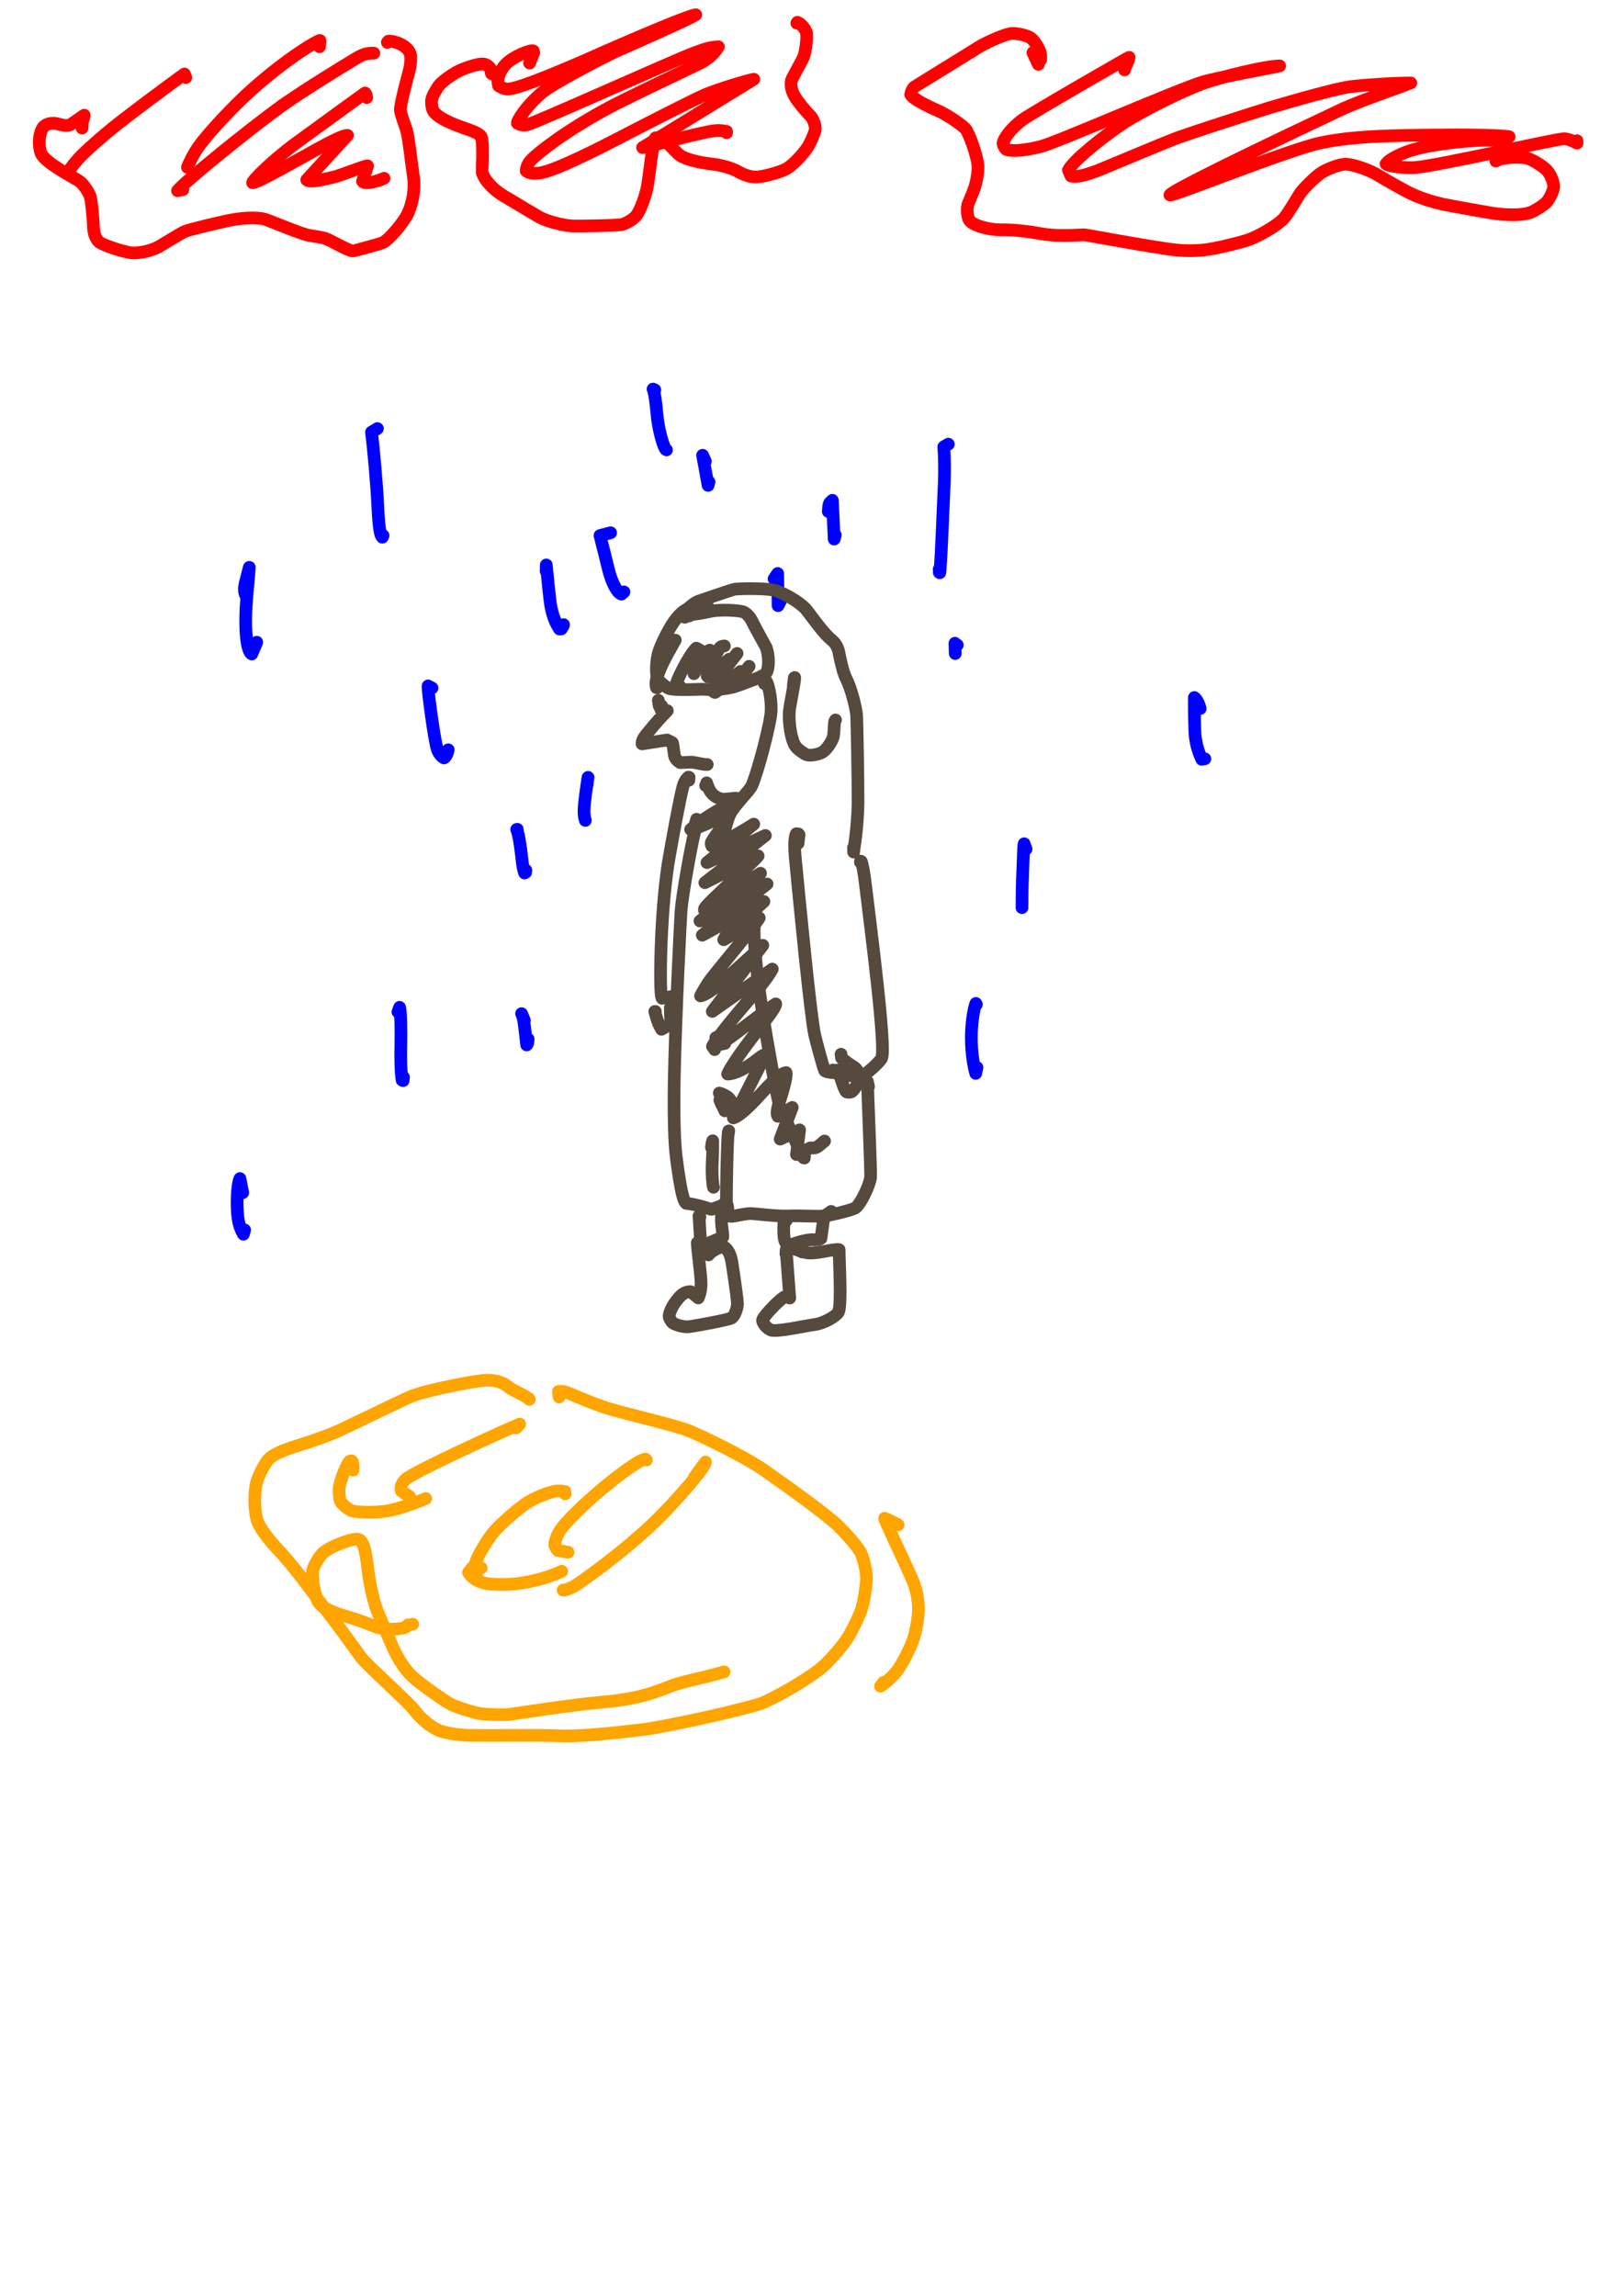 <?xml version="1.0" encoding="UTF-8" standalone="no"?>
<!DOCTYPE svg PUBLIC "-//W3C//DTD SVG 1.1//EN" "http://www.w3.org/Graphics/SVG/1.1/DTD/svg11.dtd">
<svg width="128.40" height="181.68" viewBox="0.00 0.00 535.00 757.00" xmlns="http://www.w3.org/2000/svg" xmlns:xlink="http://www.w3.org/1999/xlink">
<g stroke-linecap="round" id="51">
<path d="M27.04,42.22 C27.08,41.13 27.13,40.41 27.21,40.06 C27.32,39.54 27.86,38.32 27.76,37.97 C26.39,38.92 23.72,40.82 23.22,41.07 C22.22,41.55 21.10,41.42 18.85,40.80 C17.07,40.34 14.99,40.81 14.10,42.13 C12.50,44.65 12.76,49.21 13.74,50.95 C15.54,53.97 23.83,58.26 25.99,59.62 C27.12,60.35 28.59,62.29 29.57,64.28 C30.11,65.42 30.74,71.97 30.80,74.90 C30.88,76.78 31.54,78.83 32.64,79.74 C34.34,81.08 41.25,83.14 43.27,83.35 C45.83,83.58 49.83,82.72 52.34,81.33 C53.41,80.73 59.89,76.72 60.85,76.32 C62.71,75.58 72.37,73.32 75.19,72.73 C79.43,71.86 84.59,71.47 87.44,72.32 C89.37,72.92 98.67,76.93 101.77,77.58 C102.58,77.75 105.96,78.19 107.11,78.57 C109.25,79.29 115.03,82.87 116.47,82.73 C116.89,82.69 125.43,80.37 126.22,79.98 C128.46,78.85 133.17,73.18 134.56,70.13 C136.02,66.80 136.89,62.19 136.29,58.35 C135.77,55.12 134.74,45.26 134.01,42.91 C133.66,41.76 132.05,37.51 131.98,36.34 C131.90,34.55 133.94,26.89 134.85,23.44 C135.39,21.42 135.63,18.86 135.18,17.61 C133.99,14.54 129.36,13.42 128.07,13.56 C128.07,13.56 127.69,13.97 127.69,13.97" fill="none" stroke="rgb(255, 0, 0)" stroke-width="4.18" stroke-opacity="1.00" stroke-linejoin="round"/>
<path d="M61.24,25.55 C61.24,25.55 60.78,24.39 60.78,24.39 C55.08,28.51 43.16,37.38 37.37,41.99 C33.68,45.02 29.84,48.34 27.34,50.78 C24.97,53.11 22.82,55.99 23.12,55.86" fill="none" stroke="rgb(255, 0, 0)" stroke-width="4.18" stroke-opacity="1.00" stroke-linejoin="round"/>
<path d="M105.32,15.42 C105.34,15.12 105.44,14.28 105.46,13.95 C105.47,13.81 105.47,13.60 105.46,13.33 C105.09,13.19 95.56,18.40 82.84,29.72 C77.66,34.34 69.10,43.25 65.46,48.35 C63.61,50.96 62.07,54.30 61.79,55.17" fill="none" stroke="rgb(255, 0, 0)" stroke-width="4.18" stroke-opacity="1.00" stroke-linejoin="round"/>
<path d="M123.24,17.53 C121.38,17.43 119.81,17.82 117.74,19.02 C111.92,22.53 101.71,28.78 93.24,34.61 C81.35,43.24 60.84,59.94 58.52,62.88 C58.52,62.88 60.29,62.52 60.29,62.52" fill="none" stroke="rgb(255, 0, 0)" stroke-width="4.18" stroke-opacity="1.00" stroke-linejoin="round"/>
<path d="M120.90,32.17 C120.84,31.70 120.70,31.20 120.53,30.90 C120.49,30.83 120.42,30.74 120.34,30.65 C115.30,34.28 103.58,42.80 96.90,47.68 C89.98,52.84 83.51,59.13 83.25,60.23 C84.67,60.45 98.50,52.49 104.75,49.04 C109.32,46.56 113.25,44.55 114.55,44.63 C114.55,44.63 101.11,59.28 101.11,59.28 C101.88,60.15 105.21,59.58 110.16,58.33 C113.39,57.47 120.38,54.54 121.16,54.69 C121.16,54.69 119.50,59.80 119.50,59.80 C120.38,61.04 125.35,59.43 126.58,58.77" fill="none" stroke="rgb(255, 0, 0)" stroke-width="4.18" stroke-opacity="1.00" stroke-linejoin="round"/>
<path d="M162.34,24.46 C162.34,24.46 162.00,24.24 162.00,24.24 C161.83,23.81 161.83,23.13 161.77,22.88 C161.58,22.20 160.56,21.33 159.52,21.13 C157.60,20.80 152.46,22.68 150.32,23.87 C148.38,24.99 145.83,26.86 144.84,28.03 C143.81,29.30 142.48,31.79 142.30,32.81 C142.13,34.05 142.36,35.89 142.92,36.72 C144.50,38.91 148.60,40.74 154.47,42.74 C156.42,43.40 157.83,44.13 158.50,44.85 C159.54,46.13 158.86,56.44 158.93,56.74 C159.60,59.44 162.79,62.58 165.58,64.30 C168.77,66.23 177.09,71.20 177.85,71.61 C180.62,73.08 185.63,74.34 188.71,74.49 C190.48,74.57 202.77,74.40 204.84,74.06 C206.14,73.80 208.60,72.45 209.67,71.18 C211.18,69.34 212.93,64.08 213.40,61.43 C214.39,55.36 215.13,46.59 216.08,45.43 C217.14,45.26 218.67,45.86 220.17,47.31 C221.04,48.13 223.26,50.61 224.14,51.23 C225.97,52.49 230.20,53.53 233.93,53.98 C237.67,54.42 240.81,55.19 243.49,56.68 C245.37,57.70 247.39,58.37 249.12,58.37 C251.69,58.35 257.45,56.62 259.09,55.74 C261.24,54.55 264.78,50.87 266.42,48.24 C267.17,46.98 268.50,44.00 268.72,42.83 C268.93,41.57 268.12,39.34 267.26,38.35 C266.26,37.31 265.17,36.18 262.97,33.30 C261.17,30.93 260.47,28.65 260.86,26.55 C261.00,25.91 264.36,20.03 264.82,18.95 C265.65,16.94 266.21,11.66 265.75,10.49 C265.16,9.05 263.81,7.69 262.85,7.34 C262.85,7.34 262.66,7.64 262.66,7.64" fill="none" stroke="rgb(255, 0, 0)" stroke-width="4.18" stroke-opacity="1.00" stroke-linejoin="round"/>
<path d="M174.57,20.80 C174.57,20.80 175.95,17.28 175.95,17.28 C175.95,17.28 175.79,16.78 175.79,16.78 C174.93,16.31 169.15,18.62 166.71,21.18 C164.09,24.07 163.85,26.70 164.33,28.25 C165.75,29.18 166.78,29.50 168.19,29.29 C172.70,28.57 185.93,22.90 192.32,20.14 C212.28,11.25 227.52,4.97 229.34,4.87 C227.11,6.38 204.29,16.39 203.83,16.59 C197.86,19.29 182.12,27.70 178.87,30.36 C173.73,34.63 170.41,39.70 170.55,40.64 C171.79,41.25 172.70,41.42 173.92,41.08 C177.83,39.95 221.50,20.23 228.89,17.41 C233.24,15.79 234.33,15.60 236.80,15.42 C235.15,17.98 233.44,19.62 229.62,21.41 C223.31,24.40 209.09,31.20 202.13,34.73 C186.26,43.09 177.10,50.65 175.20,52.63 C174.06,53.82 173.63,54.81 173.44,56.32 C174.41,57.15 175.96,57.37 178.44,56.93 C183.78,55.92 197.91,48.70 204.77,45.14 C211.88,41.42 229.38,32.47 232.72,31.10 C238.56,28.79 246.55,26.48 248.48,26.13 C248.48,26.13 211.82,48.65 211.82,48.65 C212.28,48.81 230.65,43.61 235.71,43.07 C237.08,42.93 238.32,43.06 239.53,43.34 C239.53,43.34 239.52,43.77 239.52,43.77" fill="none" stroke="rgb(255, 0, 0)" stroke-width="4.18" stroke-opacity="1.00" stroke-linejoin="round"/>
<path d="M340.48,17.37 C340.48,17.37 342.28,21.21 342.28,21.21" fill="none" stroke="rgb(255, 0, 0)" stroke-width="4.18" stroke-opacity="1.00" stroke-linejoin="round"/>
<path d="M343.05,19.71 C343.05,19.19 343.05,18.67 343.05,18.15 C343.03,17.17 342.37,16.06 342.16,15.65 C341.75,14.86 340.68,12.89 339.22,12.19 C337.68,11.51 335.20,10.96 333.58,11.01 C331.79,11.09 325.94,13.55 322.75,15.45 C317.36,18.84 301.61,28.50 301.49,28.60 C300.77,29.25 300.33,30.23 300.19,31.19 C300.97,32.60 305.19,34.74 309.21,36.51 C312.58,38.00 317.29,41.35 318.28,42.50 C319.47,43.95 322.21,51.52 322.38,54.77 C322.46,56.67 321.98,59.65 321.32,61.70 C320.78,63.36 319.13,67.14 319.05,67.38 C318.63,68.88 318.88,71.64 319.56,72.66 C320.94,74.55 326.58,75.80 329.86,75.76 C333.60,75.70 338.52,76.18 343.37,77.09 C347.49,77.85 353.50,77.62 357.30,77.40 C358.14,77.41 373.28,80.37 385.12,82.10 C389.13,82.67 392.62,82.81 396.69,82.43 C400.35,82.07 408.26,80.13 411.34,79.12 C415.01,77.88 421.11,74.28 423.18,72.01 C424.78,70.20 427.93,64.65 428.61,63.67 C429.74,62.08 433.39,58.50 435.21,57.19 C437.21,55.79 441.60,54.07 443.70,54.12 C445.82,54.21 450.68,55.70 453.78,57.50 C457.63,59.81 462.51,62.51 464.15,63.36 C467.57,65.10 471.80,66.53 476.29,67.46 C480.23,68.23 490.78,70.10 491.60,70.23 C496.68,71.00 501.81,71.08 504.70,69.98 C506.11,69.42 508.87,67.63 509.82,66.63 C510.84,65.50 512.06,62.89 512.15,61.62 C512.19,60.16 511.20,57.60 510.03,56.28 C508.60,54.75 505.34,52.74 503.41,52.16 C501.15,51.53 494.65,51.84 493.10,53.10" fill="none" stroke="rgb(255, 0, 0)" stroke-width="4.18" stroke-opacity="1.00" stroke-linejoin="round"/>
<path d="M370.70,23.06 C370.92,22.04 371.43,21.07 371.61,20.72 C371.93,20.10 372.19,19.20 372.19,18.89 C372.03,18.88 340.55,37.00 337.23,39.35 C335.03,40.92 331.65,44.10 330.67,46.98 C330.47,47.63 331.28,48.98 331.67,49.23 C333.11,49.98 337.93,49.66 343.23,48.27 C349.07,46.67 387.87,29.65 396.56,27.01 C401.59,25.50 420.79,22.02 421.82,21.73 C416.74,21.85 402.75,25.26 396.13,27.67 C389.68,30.05 376.93,36.33 370.55,40.46 C363.77,44.93 354.05,52.65 352.20,56.07 C352.20,56.07 353.02,57.99 353.02,57.99 C354.61,58.58 357.59,57.82 361.96,56.19 C365.12,54.94 382.19,47.69 388.39,45.33 C395.03,42.98 410.91,37.88 418.27,35.59 C425.66,33.41 440.72,29.05 445.58,28.52 C453.85,27.67 460.63,27.39 465.05,27.35 C464.66,27.57 448.45,33.22 442.98,35.72 C389.43,60.98 385.91,63.77 385.64,64.28 C386.42,64.85 424.22,49.57 434.97,47.17 C442.36,45.55 451.29,44.88 463.65,44.64 C490.69,44.22 496.00,44.81 497.47,45.08 C496.07,45.96 495.04,46.28 493.23,46.22 C485.30,45.96 470.17,47.58 463.58,50.10 C459.08,51.86 457.29,53.36 456.90,54.03 C457.49,54.81 463.16,55.48 466.60,55.22 C474.02,54.64 513.04,45.73 515.53,45.75 C516.75,45.76 518.09,46.27 519.84,47.20 C519.85,46.97 519.86,46.82 519.86,46.74 C519.86,46.66 519.85,46.54 519.82,46.39" fill="none" stroke="rgb(255, 0, 0)" stroke-width="4.18" stroke-opacity="1.00" stroke-linejoin="round"/>
<path d="M81.33,196.67 C80.95,196.48 80.51,195.19 80.56,193.87 C80.59,193.10 81.32,190.32 81.61,189.23 C81.72,188.82 81.91,188.09 82.18,187.04 C82.15,188.60 81.30,196.57 81.11,200.23 C80.54,212.10 82.19,215.32 82.99,215.60 C82.99,215.60 84.64,211.72 84.64,211.72" fill="none" stroke="rgb(0, 0, 255)" stroke-width="4.18" stroke-opacity="1.00" stroke-linejoin="round"/>
<path d="M124.41,141.29 C124.41,141.29 122.46,142.47 122.46,142.47 C123.12,147.62 124.21,159.70 124.53,166.71 C124.91,175.46 125.59,176.75 126.02,177.10 C126.02,177.10 126.28,176.57 126.28,176.57" fill="none" stroke="rgb(0, 0, 255)" stroke-width="4.18" stroke-opacity="1.00" stroke-linejoin="round"/>
<path d="M142.40,226.82 C142.40,226.82 141.12,226.13 141.12,226.13 C140.85,226.58 143.17,244.34 144.17,247.05 C144.71,248.49 145.34,249.25 146.36,249.87 C146.79,249.65 147.23,249.00 147.54,248.05 C147.61,247.85 147.68,247.56 147.75,247.18" fill="none" stroke="rgb(0, 0, 255)" stroke-width="4.18" stroke-opacity="1.00" stroke-linejoin="round"/>
<path d="M180.02,188.26 C180.02,188.26 180.08,186.24 180.08,186.24 C180.37,189.24 181.24,197.98 181.52,199.55 C182.27,203.65 183.40,205.77 184.44,207.38 C184.44,207.38 185.04,207.32 185.04,207.32 C185.33,206.90 185.51,206.62 185.59,206.49 C185.66,206.35 185.72,206.16 185.77,205.92" fill="none" stroke="rgb(0, 0, 255)" stroke-width="4.18" stroke-opacity="1.00" stroke-linejoin="round"/>
<path d="M201.29,175.64 C201.29,175.64 197.77,176.55 197.77,176.55 C198.43,179.08 199.83,184.66 200.57,187.72 C201.52,191.71 203.41,195.51 204.86,195.86 C204.86,195.86 205.68,195.13 205.68,195.13" fill="none" stroke="rgb(0, 0, 255)" stroke-width="4.18" stroke-opacity="1.00" stroke-linejoin="round"/>
<path d="M215.85,128.52 C215.85,128.52 215.26,128.27 215.26,128.27 C216.03,129.73 216.57,136.84 216.74,138.21 C217.33,142.74 218.93,148.21 219.70,148.33" fill="none" stroke="rgb(0, 0, 255)" stroke-width="4.18" stroke-opacity="1.00" stroke-linejoin="round"/>
<path d="M232.52,152.12 C232.52,152.12 231.60,150.09 231.60,150.09 C231.60,150.09 233.42,160.01 233.42,160.01 C233.42,160.01 233.72,158.87 233.72,158.87" fill="none" stroke="rgb(0, 0, 255)" stroke-width="4.18" stroke-opacity="1.00" stroke-linejoin="round"/>
<path d="M255.34,190.83 C255.34,190.83 255.16,190.83 255.16,190.83 C255.16,190.83 256.35,189.06 256.35,189.06 C256.35,189.06 256.49,199.66 256.49,199.66 C256.49,199.66 258.14,196.35 258.14,196.35" fill="none" stroke="rgb(0, 0, 255)" stroke-width="4.18" stroke-opacity="1.00" stroke-linejoin="round"/>
<path d="M273.03,168.63 C273.09,167.64 273.20,166.33 273.41,165.95 C273.53,165.73 273.85,165.40 274.38,164.94 C274.38,164.94 274.98,177.71 274.98,177.71 C274.98,177.71 275.35,176.41 275.35,176.41" fill="none" stroke="rgb(0, 0, 255)" stroke-width="4.18" stroke-opacity="1.00" stroke-linejoin="round"/>
<path d="M312.60,146.43 C312.60,146.43 311.10,147.31 311.10,147.31 C311.35,150.57 311.43,154.20 311.29,158.56 C310.98,166.46 310.20,184.38 309.96,187.05 C309.92,187.47 309.86,188.06 309.78,188.83 C309.78,188.83 309.63,188.73 309.63,188.73 C309.63,188.73 309.59,187.63 309.59,187.63" fill="none" stroke="rgb(0, 0, 255)" stroke-width="4.18" stroke-opacity="1.00" stroke-linejoin="round"/>
<path d="M395.63,233.59 C395.42,232.87 395.25,232.35 395.12,232.05 C394.70,231.02 394.04,230.11 393.71,229.94 C393.67,234.28 393.81,241.10 393.96,242.47 C394.35,246.02 395.25,248.36 396.15,250.32 C396.15,250.32 397.17,250.15 397.17,250.15" fill="none" stroke="rgb(0, 0, 255)" stroke-width="4.18" stroke-opacity="1.00" stroke-linejoin="round"/>
<path d="M315.56,212.64 C315.38,212.59 315.26,212.53 315.18,212.47 C315.07,212.39 314.78,212.06 314.78,212.06 C314.78,212.06 314.88,215.45 314.88,215.45 C314.88,215.45 314.87,215.15 314.87,215.15" fill="none" stroke="rgb(0, 0, 255)" stroke-width="4.18" stroke-opacity="1.00" stroke-linejoin="round"/>
<path d="M338.22,279.94 C338.22,279.94 337.60,278.16 337.60,278.16 C337.46,278.19 337.30,281.96 337.03,290.09 C336.91,293.51 336.89,298.10 336.89,299.22" fill="none" stroke="rgb(0, 0, 255)" stroke-width="4.18" stroke-opacity="1.00" stroke-linejoin="round"/>
<path d="M321.86,331.11 C321.86,331.11 321.68,330.80 321.68,330.80 C321.49,330.93 318.74,340.48 321.24,352.29 C321.29,352.52 321.42,353.04 321.63,353.86 C321.63,353.86 322.05,351.92 322.05,351.92" fill="none" stroke="rgb(0, 0, 255)" stroke-width="4.18" stroke-opacity="1.00" stroke-linejoin="round"/>
<path d="M193.58,258.60 C193.58,258.22 193.59,257.95 193.61,257.78 C193.64,257.42 193.68,257.07 193.74,256.72 C193.77,256.59 193.80,256.44 193.85,256.27 C193.42,258.94 192.51,264.84 192.52,267.61 C192.53,268.78 192.72,269.81 192.95,270.46" fill="none" stroke="rgb(0, 0, 255)" stroke-width="4.18" stroke-opacity="1.00" stroke-linejoin="round"/>
<path d="M170.52,273.39 C170.52,273.39 170.32,273.44 170.32,273.44 C171.20,275.45 171.85,281.37 172.19,284.36 C172.37,285.82 172.57,286.72 172.92,287.80 C172.92,287.80 173.26,287.62 173.26,287.62 C173.26,287.62 173.33,286.86 173.33,286.86" fill="none" stroke="rgb(0, 0, 255)" stroke-width="4.18" stroke-opacity="1.00" stroke-linejoin="round"/>
<path d="M172.86,336.41 C172.86,336.41 171.93,334.17 171.93,334.17 C172.35,334.94 172.61,335.94 172.87,338.11 C173.05,339.64 173.43,342.83 173.62,344.49 C173.80,344.26 173.92,344.05 173.96,343.86 C174.01,343.67 174.05,343.23 174.09,342.55" fill="none" stroke="rgb(0, 0, 255)" stroke-width="4.18" stroke-opacity="1.00" stroke-linejoin="round"/>
<path d="M131.18,333.60 C131.18,333.60 131.72,332.09 131.72,332.09 C132.19,333.26 132.20,341.66 132.14,344.11 C132.00,349.56 132.17,353.75 132.55,356.10 C132.55,356.10 132.89,356.25 132.89,356.25 C132.89,356.25 133.01,355.10 133.01,355.10" fill="none" stroke="rgb(0, 0, 255)" stroke-width="4.18" stroke-opacity="1.00" stroke-linejoin="round"/>
<path d="M80.01,393.19 C80.01,393.19 79.09,388.53 79.09,388.53 C78.16,390.46 77.92,397.26 78.41,401.23 C78.71,403.56 79.27,405.16 80.24,406.88 C80.24,406.88 80.63,405.46 80.63,405.46" fill="none" stroke="rgb(0, 0, 255)" stroke-width="4.18" stroke-opacity="1.00" stroke-linejoin="round"/>
<path d="M227.23,203.05 C227.21,202.52 227.21,202.14 227.24,201.91 C227.27,201.68 227.37,201.27 227.54,200.69 C227.40,200.56 225.24,200.46 221.90,205.32 C220.29,207.68 217.68,212.87 216.98,215.44 C216.36,217.84 216.02,222.58 216.93,224.03 C217.51,224.89 219.41,226.48 220.44,226.93 C222.25,227.67 230.84,227.23 231.16,227.22 C233.93,227.37 238.87,227.51 242.91,226.12 C245.70,225.13 251.51,223.08 252.37,222.10 C253.68,220.50 253.57,215.95 252.48,213.28 C252.39,213.06 249.26,207.56 247.72,204.45 C247.11,203.30 246.04,202.15 245.12,201.76 C243.45,201.13 237.25,200.91 234.50,201.48 C230.16,202.44 226.72,202.86 224.42,202.74 C224.42,202.74 225.77,203.50 225.77,203.50" fill="none" stroke="rgb(86, 73, 61)" stroke-width="4.18" stroke-opacity="1.00" stroke-linejoin="round"/>
<path d="M220.93,214.07 C221.04,213.33 221.31,212.61 221.76,212.01 C221.89,211.84 222.17,211.51 222.60,211.03 C222.24,211.58 219.83,215.82 218.57,218.41 C217.71,220.22 216.83,222.43 216.45,223.75 C216.12,224.93 216.14,225.79 216.40,226.70 C216.40,226.70 216.63,226.73 216.63,226.73" fill="none" stroke="rgb(86, 73, 61)" stroke-width="4.18" stroke-opacity="1.00" stroke-linejoin="round"/>
<path d="M231.08,214.54 C231.08,214.54 229.52,213.67 229.52,213.67 C227.25,215.76 222.56,224.99 222.76,226.34 C222.76,226.34 223.27,226.63 223.27,226.63 C223.27,226.63 224.14,226.30 224.14,226.30" fill="none" stroke="rgb(86, 73, 61)" stroke-width="4.18" stroke-opacity="1.00" stroke-linejoin="round"/>
<path d="M233.76,215.82 C233.76,215.82 233.98,214.32 233.98,214.32 C233.21,214.51 231.78,216.77 228.78,222.03 C228.77,222.06 228.72,222.13 228.73,222.10 C229.03,221.57 229.25,221.20 229.40,221.00 C229.55,220.79 229.83,220.47 230.25,220.02" fill="none" stroke="rgb(86, 73, 61)" stroke-width="4.18" stroke-opacity="1.00" stroke-linejoin="round"/>
<path d="M238.78,212.96 C238.14,213.00 237.69,213.15 237.41,213.42 C236.92,213.92 235.40,216.82 234.54,218.60 C233.68,220.41 233.34,221.40 233.08,222.77 C233.08,222.77 233.36,223.14 233.36,223.14 C233.63,223.00 233.84,222.85 234.34,222.41 C237.90,219.32 238.95,218.45 240.33,217.34" fill="none" stroke="rgb(86, 73, 61)" stroke-width="4.18" stroke-opacity="1.00" stroke-linejoin="round"/>
<path d="M242.97,215.41 C241.98,216.69 240.11,219.10 239.34,220.17 C238.26,221.66 237.00,223.60 236.18,225.03 C235.38,226.43 235.15,227.26 235.24,228.06 C235.24,228.06 235.66,228.28 235.66,228.28 C235.80,228.26 235.98,228.15 236.22,227.95 C239.06,225.33 242.81,222.36 244.08,221.35" fill="none" stroke="rgb(86, 73, 61)" stroke-width="4.18" stroke-opacity="1.00" stroke-linejoin="round"/>
<path d="M246.94,219.67 C246.98,219.61 246.86,219.77 246.82,219.82 C245.23,222.03 243.44,223.88 242.29,225.01 C242.04,225.30 241.81,225.70 241.59,226.22 C241.59,226.22 241.72,226.45 241.72,226.45 C241.97,226.21 242.12,226.05 242.18,225.98 C242.24,225.90 242.27,225.80 242.29,225.67" fill="none" stroke="rgb(86, 73, 61)" stroke-width="4.18" stroke-opacity="1.00" stroke-linejoin="round"/>
<path d="M233.35,200.04 C233.35,200.04 230.95,200.53 230.95,200.53" fill="none" stroke="rgb(86, 73, 61)" stroke-width="4.18" stroke-opacity="1.00" stroke-linejoin="round"/>
<path d="M227.17,202.25 C226.82,202.06 226.58,201.94 226.45,201.89 C226.32,201.85 226.11,201.80 225.83,201.75 C225.83,201.75 225.83,201.50 225.83,201.50 C227.29,200.04 228.93,198.73 230.21,198.21 C230.65,198.04 241.63,194.30 242.20,194.23 C243.44,194.07 253.21,193.76 256.05,194.82 C259.40,196.13 263.18,198.35 265.36,200.51 C266.61,201.77 270.91,208.37 274.25,211.08 C275.27,211.91 276.02,213.14 276.43,214.62 C276.55,215.04 277.59,221.08 278.89,223.62 C280.66,227.06 282.12,233.32 282.35,235.51 C282.52,237.31 282.86,257.57 282.84,264.57 C282.71,273.44 281.40,280.08 281.39,280.90 C281.39,280.90 281.35,279.44 281.35,279.44" fill="none" stroke="rgb(86, 73, 61)" stroke-width="4.18" stroke-opacity="1.00" stroke-linejoin="round"/>
<path d="M263.09,278.00 C263.19,276.92 263.26,276.25 263.29,275.97 C263.32,275.70 263.37,275.44 263.42,275.20 C263.42,275.20 263.22,274.95 263.22,274.95 C263.22,274.95 262.51,274.85 262.51,274.85 C261.76,276.21 261.89,280.00 262.13,282.57 C263.54,297.25 267.18,334.90 268.55,341.14 C269.03,343.23 271.18,351.32 271.82,352.89 C272.12,353.55 275.13,353.65 276.31,353.75 C277.24,353.81 280.74,354.73 281.16,354.80 C282.18,354.93 284.36,354.53 285.43,353.88 C286.80,353.00 290.01,349.98 290.59,348.92 C292.22,345.80 287.07,306.43 285.32,291.89 C284.83,287.56 284.25,284.84 283.91,284.00 C283.91,284.00 283.65,283.88 283.65,283.88 C283.65,283.88 283.62,284.24 283.62,284.24" fill="none" stroke="rgb(86, 73, 61)" stroke-width="4.18" stroke-opacity="1.00" stroke-linejoin="round"/>
<path d="M274.58,352.75 C274.58,352.75 274.29,353.09 274.29,353.09 C274.29,353.09 276.23,352.77 276.23,352.77 C276.65,353.55 278.24,359.55 279.07,359.99 C279.51,360.16 280.41,360.17 280.89,359.78 C282.11,358.74 283.23,356.42 283.29,354.68 C283.30,353.93 282.36,352.39 281.74,351.95 C280.89,351.39 278.52,349.93 277.38,348.76 C277.38,348.76 277.24,347.54 277.24,347.54" fill="none" stroke="rgb(86, 73, 61)" stroke-width="4.18" stroke-opacity="1.00" stroke-linejoin="round"/>
<path d="M227.06,257.24 C227.08,257.04 227.10,256.89 227.11,256.79 C227.11,256.69 227.13,256.52 227.15,256.25 C227.15,256.25 226.92,256.20 226.92,256.20 C226.10,256.91 225.57,257.78 225.15,259.25 C224.11,262.92 221.49,277.44 220.23,284.74 C218.87,293.76 218.07,304.83 217.81,315.87 C217.60,325.80 217.94,328.86 218.27,329.10 C218.27,329.10 222.38,328.36 222.38,328.36 C222.38,328.36 222.04,329.24 222.04,329.24" fill="none" stroke="rgb(86, 73, 61)" stroke-width="4.18" stroke-opacity="1.00" stroke-linejoin="round"/>
<path d="M216.03,333.45 C216.03,333.45 215.84,333.45 215.84,333.45 C215.82,333.41 216.12,334.48 216.39,335.40 C216.85,336.99 217.31,338.04 218.06,339.33 C218.06,339.33 221.69,337.19 221.69,337.19 C221.69,337.19 221.66,337.22 221.66,337.22 C221.57,337.14 221.16,336.85 221.10,336.16 C221.06,335.70 221.01,334.38 220.96,332.21" fill="none" stroke="rgb(86, 73, 61)" stroke-width="4.18" stroke-opacity="1.00" stroke-linejoin="round"/>
<path d="M229.27,271.29 C229.36,271.03 229.60,270.31 229.61,270.27 C229.63,270.21 229.63,270.15 229.62,270.08 C229.41,272.13 229.23,273.29 228.90,274.61 C227.86,278.71 224.89,295.05 224.51,300.23 C224.40,301.78 222.67,334.18 222.24,356.48 C222.08,367.52 222.26,376.27 222.94,381.65 C224.51,393.80 225.42,396.11 226.21,396.70 C230.03,397.10 234.12,398.63 234.48,398.69 C234.76,398.73 238.68,396.86 239.78,397.44 C239.78,397.44 239.92,398.52 239.92,398.52 C239.92,398.52 239.76,398.61 239.76,398.61 C239.76,398.61 239.51,398.41 239.51,398.41" fill="none" stroke="rgb(86, 73, 61)" stroke-width="4.18" stroke-opacity="1.00" stroke-linejoin="round"/>
<path d="M240.23,372.81 C240.23,372.81 240.06,373.93 240.06,373.93 C240.06,373.93 240.05,373.33 240.05,373.33 C239.82,375.62 239.67,381.94 239.58,385.68 C239.41,393.99 239.46,398.40 239.47,399.70 C239.47,399.70 238.63,396.87 238.63,396.87" fill="none" stroke="rgb(86, 73, 61)" stroke-width="4.18" stroke-opacity="1.00" stroke-linejoin="round"/>
<path d="M237.38,398.69 C237.38,398.69 236.83,398.32 236.83,398.32 C237.00,398.92 239.24,401.27 241.52,400.97 C242.33,400.86 245.56,400.13 247.27,400.07 C248.54,400.03 256.02,401.04 259.83,400.87 C263.65,400.69 269.55,401.13 271.97,400.83 C274.04,400.56 280.57,398.99 281.87,398.27 C283.52,397.30 286.68,390.87 286.98,388.08 C287.15,386.34 285.95,358.81 285.96,356.61 C285.96,356.61 286.30,358.22 286.30,358.22" fill="none" stroke="rgb(86, 73, 61)" stroke-width="4.18" stroke-opacity="1.00" stroke-linejoin="round"/>
<path d="M249.45,298.23 C249.46,298.03 249.53,297.18 249.58,296.93 C249.61,296.75 249.69,296.43 249.82,295.97 C249.40,298.70 248.66,303.83 248.60,306.17 C248.47,312.52 249.83,323.89 251.53,335.01 C252.88,343.20 256.07,361.89 257.12,364.99 C257.49,366.06 264.38,380.89 264.76,381.54 C264.85,381.70 264.98,381.78 265.13,381.78 C265.13,381.78 265.18,381.17 265.18,381.17" fill="none" stroke="rgb(86, 73, 61)" stroke-width="4.18" stroke-opacity="1.00" stroke-linejoin="round"/>
<path d="M235.10,301.73 C235.11,300.99 235.08,299.76 235.10,299.47 C235.19,298.14 235.43,296.77 235.44,296.83 C235.44,296.83 236.27,300.46 236.27,300.46 C237.65,300.60 237.53,299.01 237.18,297.44 C237.18,297.44 236.51,297.38 236.51,297.38 C236.51,297.38 236.49,298.31 236.49,298.31" fill="none" stroke="rgb(86, 73, 61)" stroke-width="4.18" stroke-opacity="1.00" stroke-linejoin="round"/>
<path d="M236.21,342.08 C236.21,342.08 235.96,342.08 235.96,342.08 C235.96,342.08 236.11,342.00 236.11,342.00 C236.11,342.00 236.97,344.40 236.97,344.40 C236.97,344.40 238.94,343.98 238.94,343.98 C237.86,342.90 236.87,343.56 235.73,344.59 C235.73,344.59 235.56,346.02 235.56,346.02" fill="none" stroke="rgb(86, 73, 61)" stroke-width="4.18" stroke-opacity="1.00" stroke-linejoin="round"/>
<path d="M237.96,364.29 C237.96,364.29 237.29,362.70 237.29,362.70 C237.29,362.70 238.92,366.21 238.92,366.21 C240.32,365.99 241.44,363.73 240.77,362.65 C240.14,361.66 238.77,360.85 237.11,360.35" fill="none" stroke="rgb(86, 73, 61)" stroke-width="4.18" stroke-opacity="1.00" stroke-linejoin="round"/>
<path d="M218.08,232.69 C218.08,232.69 217.29,232.68 217.29,232.68 C217.29,232.68 217.01,230.86 217.01,230.86 C217.01,230.86 217.77,233.72 217.77,233.72 C217.77,233.72 219.97,234.29 219.97,234.29 C218.38,235.92 216.29,238.10 213.14,242.03 C211.95,243.51 211.62,244.27 211.64,245.23 C211.64,245.23 219.89,243.95 219.89,243.95 C219.89,243.95 221.59,244.82 221.59,244.82 C221.81,244.86 222.11,247.72 222.29,248.87 C222.45,249.99 223.13,250.70 224.20,251.41 C225.63,251.38 227.81,251.21 228.22,251.27 C229.39,251.43 232.21,252.12 232.87,252.03 C232.95,252.02 233.04,252.02 233.13,252.04" fill="none" stroke="rgb(86, 73, 61)" stroke-width="4.18" stroke-opacity="1.00" stroke-linejoin="round"/>
<path d="M233.47,259.45 C233.47,259.45 232.61,258.99 232.61,258.99 C232.61,258.99 232.95,258.08 232.95,258.08 C233.59,260.50 235.06,263.06 238.29,263.46 C238.94,263.53 241.35,263.24 242.50,263.12 C242.50,263.12 242.95,263.51 242.95,263.51" fill="none" stroke="rgb(86, 73, 61)" stroke-width="4.18" stroke-opacity="1.00" stroke-linejoin="round"/>
<path d="M251.95,225.34 C252.05,225.24 252.13,225.15 252.20,225.07 C252.26,225.00 252.38,224.85 252.58,224.61 C253.15,225.15 254.35,229.98 254.21,234.30 C254.03,238.62 249.62,255.17 247.78,259.10 C246.94,260.86 242.27,265.26 240.69,268.26 C239.84,269.92 238.11,276.01 238.55,277.57 C238.55,277.57 239.65,276.90 239.65,276.90" fill="none" stroke="rgb(86, 73, 61)" stroke-width="4.18" stroke-opacity="1.00" stroke-linejoin="round"/>
<path d="M261.52,225.93 C261.62,225.24 261.71,224.48 261.76,223.99 C261.78,223.85 261.80,223.67 261.84,223.44 C261.84,223.44 261.96,223.36 261.96,223.36 C262.11,224.38 260.35,232.53 260.19,234.51 C259.90,238.29 260.79,244.15 262.34,246.18 C263.01,247.02 264.76,248.31 265.82,248.79 C266.83,249.20 269.42,248.84 270.99,248.04 C272.38,247.29 274.23,244.57 274.70,242.86 C274.89,242.13 275.01,239.02 275.08,238.12 C275.10,237.64 275.75,236.94 275.74,236.95" fill="none" stroke="rgb(86, 73, 61)" stroke-width="4.18" stroke-opacity="1.00" stroke-linejoin="round"/>
<path d="M238.83,268.08 C240.49,266.78 241.18,266.27 241.83,265.86 C242.15,265.66 242.30,265.50 242.33,265.39 C240.26,265.52 238.69,265.98 236.52,267.25 C233.20,269.19 230.27,271.16 227.66,273.44 C230.67,272.99 237.90,269.18 238.25,269.02 C238.65,268.84 239.45,268.51 240.65,268.02 C240.37,269.76 234.83,276.55 234.46,277.78 C234.37,278.09 234.44,278.47 234.67,278.92 C236.96,278.87 247.29,272.42 248.46,271.69 C248.46,271.69 233.04,284.38 233.04,284.38 C233.04,284.38 252.30,275.43 252.30,275.43 C252.30,275.43 232.34,291.00 232.34,291.00 C232.34,291.00 249.91,282.17 249.91,282.17 C248.19,284.42 233.34,297.51 232.28,299.46 C232.20,299.61 232.17,299.81 232.20,300.04 C232.20,300.04 250.70,287.88 250.70,287.88 C250.70,287.88 230.73,303.63 230.73,303.63 C230.73,303.63 252.85,291.42 252.85,291.42 C252.85,291.42 231.50,308.31 231.50,308.31 C231.50,308.31 251.81,297.20 251.81,297.20 C250.95,298.13 243.71,304.14 242.58,305.15 C239.75,307.67 239.06,308.76 238.57,309.80 C238.57,309.80 250.28,302.60 250.28,302.60 C248.42,305.71 235.66,320.94 234.10,323.08 C232.88,324.77 231.43,327.32 230.92,328.32 C232.78,328.06 237.02,324.73 239.85,322.16 C245.02,317.45 250.82,312.19 251.44,311.64 C251.44,311.64 234.79,333.43 234.79,333.43 C234.79,333.43 254.58,319.48 254.58,319.48 C253.02,322.52 248.52,327.73 245.88,330.79 C239.72,337.96 235.45,343.53 234.85,344.98 C236.81,344.80 239.92,342.69 243.16,340.21 C246.55,337.60 252.35,333.14 255.72,330.95 C255.69,332.16 252.54,336.15 250.44,338.81 C242.59,348.82 240.30,352.95 239.86,354.08 C242.17,354.05 245.88,352.26 249.75,349.18 C251.33,347.91 251.92,347.62 252.28,347.80 C252.28,347.80 241.74,368.55 241.74,368.55 C243.28,368.09 246.06,365.77 249.49,362.08 C256.32,354.55 257.64,353.98 259.12,353.60 C259.46,355.26 257.77,360.57 256.86,363.46 C256.07,366.01 255.98,367.30 256.42,368.02 C256.42,368.02 261.15,365.09 261.15,365.09 C261.15,365.09 257.18,375.53 257.18,375.53 C257.18,375.53 263.57,372.48 263.57,372.48 C263.57,372.48 262.55,380.62 262.55,380.62 C263.21,380.75 265.87,378.97 267.01,378.46 C267.31,378.32 268.52,378.74 269.48,378.07 C269.82,377.84 270.59,377.20 271.80,376.16" fill="none" stroke="rgb(86, 73, 61)" stroke-width="4.18" stroke-opacity="1.00" stroke-linejoin="round"/>
<path d="M234.52,378.29 C234.58,377.60 234.69,376.88 234.80,376.44 C234.83,376.34 234.87,376.22 234.93,376.08 C234.99,378.99 234.86,381.94 234.76,383.84 C234.63,387.69 234.93,390.59 235.19,391.41" fill="none" stroke="rgb(86, 73, 61)" stroke-width="4.18" stroke-opacity="1.00" stroke-linejoin="round"/>
<path d="M230.73,401.20 C230.73,401.20 230.61,400.70 230.61,400.70 C230.61,400.70 230.42,400.85 230.42,400.85 C230.42,400.85 231.03,410.94 231.03,410.94 C231.03,410.94 238.24,407.83 238.24,407.83 C238.33,406.95 238.00,404.90 237.91,404.10 C237.74,402.71 237.79,400.36 237.98,399.63 C238.03,399.45 238.14,399.20 238.31,398.87" fill="none" stroke="rgb(86, 73, 61)" stroke-width="4.18" stroke-opacity="1.00" stroke-linejoin="round"/>
<path d="M259.18,402.37 C259.18,402.37 259.05,401.89 259.05,401.89 C259.05,401.89 258.64,401.60 258.64,401.60 C258.40,401.70 257.98,407.93 258.90,409.50 C259.04,409.73 259.33,410.09 259.78,410.58 C260.42,410.58 265.16,408.50 268.21,408.71 C268.67,408.75 269.85,408.79 270.61,408.29 C270.61,408.29 271.61,401.03 271.61,401.03 C271.61,401.03 273.98,399.36 273.98,399.36" fill="none" stroke="rgb(86, 73, 61)" stroke-width="4.18" stroke-opacity="1.00" stroke-linejoin="round"/>
<path d="M231.14,412.05 C231.14,412.05 231.11,411.30 231.11,411.30 C231.11,411.30 229.85,409.71 229.85,409.71 C229.87,411.94 231.13,420.30 231.10,423.31 C231.06,425.71 230.44,427.36 230.17,427.88 C230.17,427.88 227.68,425.84 227.68,425.84 C226.54,425.78 225.40,426.19 224.36,427.20 C222.54,429.02 220.34,432.39 220.61,434.32 C220.68,434.62 221.42,435.94 221.89,436.21 C223.29,436.98 225.50,437.51 226.88,437.39 C228.98,437.18 240.31,435.08 241.24,434.45 C242.15,433.78 243.06,431.43 243.09,429.84 C243.08,427.87 241.42,417.10 241.22,415.92 C240.82,413.53 239.91,411.89 238.81,411.17 C236.69,410.82 233.86,413.10 233.56,413.70" fill="none" stroke="rgb(86, 73, 61)" stroke-width="4.18" stroke-opacity="1.00" stroke-linejoin="round"/>
<path d="M259.07,413.33 C259.07,413.33 259.14,412.03 259.14,412.03 C259.14,412.03 260.33,427.92 260.33,427.92 C260.33,427.92 258.87,427.43 258.87,427.43 C257.49,427.83 251.97,433.56 251.41,435.03 C251.08,435.99 252.99,438.33 254.51,438.57 C257.18,438.94 264.44,437.25 268.79,436.62 C271.58,436.21 275.56,433.99 276.36,432.58 C277.53,430.36 276.58,415.21 276.61,411.97 C274.81,411.62 269.04,413.50 265.96,413.00 C265.35,412.90 263.09,412.11 261.88,411.73 C261.88,411.73 264.39,412.64 264.39,412.64 C264.39,412.64 264.42,412.75 264.42,412.75" fill="none" stroke="rgb(86, 73, 61)" stroke-width="4.18" stroke-opacity="1.00" stroke-linejoin="round"/>
<path d="M174.46,461.32 C174.46,460.79 168.74,458.13 168.13,457.62 C165.69,455.66 164.06,455.10 160.58,455.00 C157.56,454.96 140.32,458.31 135.44,460.38 C131.67,461.99 113.34,470.99 110.41,472.24 C107.71,473.38 101.91,475.44 97.86,476.67 C93.33,478.07 90.20,479.45 88.73,480.87 C87.32,482.29 85.00,486.71 84.45,489.25 C83.78,492.46 83.76,497.69 84.76,501.18 C85.45,503.41 88.14,507.07 91.68,510.89 C97.78,517.30 104.59,527.14 106.68,529.76 C112.51,537.08 118.32,545.57 119.40,546.84 C122.17,550.06 134.68,561.22 136.40,563.58 C138.71,566.70 142.51,569.75 145.05,570.62 C148.11,571.59 151.60,572.06 156.10,572.12 C166.89,572.19 175.07,571.93 185.27,572.26 C192.47,572.49 205.58,570.96 212.61,570.10 C223.66,568.46 248.42,562.78 251.96,561.16 C258.24,558.21 267.56,552.79 271.70,549.02 C274.03,546.86 277.66,542.61 279.28,540.16 C280.74,537.91 283.17,532.97 283.96,530.59 C284.68,528.38 285.56,523.01 285.63,520.66 C285.69,518.22 284.81,514.33 283.78,511.95 C283.06,510.36 279.55,506.29 276.53,503.25 C272.70,499.42 257.93,488.90 251.31,484.28 C245.42,480.28 232.06,473.69 227.03,471.65 C222.26,469.73 204.57,465.75 199.03,463.87 C196.62,463.05 190.85,460.76 187.91,459.47 C186.22,458.73 185.29,458.58 184.09,458.73 C184.09,458.73 184.30,460.56 184.30,460.56" fill="none" stroke="rgb(255, 165, 0)" stroke-width="4.18" stroke-opacity="1.00" stroke-linejoin="round"/>
<path d="M296.04,502.66 C295.56,502.43 295.19,502.25 294.92,502.11 C294.32,501.79 293.73,501.44 293.12,501.15 C292.82,501.00 292.31,500.80 291.61,500.53 C291.32,500.66 298.61,515.74 300.87,521.08 C302.11,524.05 302.73,527.32 302.77,530.41 C302.78,533.08 301.87,538.01 301.03,540.56 C300.29,542.74 297.49,548.51 295.71,550.85 C294.38,552.59 292.31,554.42 290.25,555.90 C290.25,555.90 291.32,554.58 291.32,554.58" fill="none" stroke="rgb(255, 165, 0)" stroke-width="4.18" stroke-opacity="1.00" stroke-linejoin="round"/>
<path d="M116.38,484.64 C116.35,483.93 116.31,482.26 116.26,482.07 C116.21,481.91 116.08,481.74 115.85,481.58 C115.85,481.58 115.21,481.76 115.21,481.76 C114.01,483.07 112.05,488.58 111.81,490.39 C111.67,491.64 111.85,494.02 112.20,494.85 C112.63,495.76 114.35,497.29 115.61,497.91 C117.44,498.77 124.83,498.67 128.12,498.03 C131.15,497.42 136.49,495.72 140.33,494.02" fill="none" stroke="rgb(255, 165, 0)" stroke-width="4.18" stroke-opacity="1.00" stroke-linejoin="round"/>
<path d="M135.04,493.39 C135.04,493.39 132.29,491.53 132.29,491.53 C131.96,490.29 132.38,488.98 133.67,487.72 C136.40,485.14 167.86,470.86 171.32,469.48 C171.32,469.48 170.11,470.74 170.11,470.74" fill="none" stroke="rgb(255, 165, 0)" stroke-width="4.18" stroke-opacity="1.00" stroke-linejoin="round"/>
<path d="M186.30,492.45 C186.30,492.45 186.22,491.71 186.22,491.71 C185.13,491.53 184.00,491.44 183.09,491.59 C180.57,492.02 176.33,493.79 173.94,495.28 C171.02,497.14 165.03,502.40 162.86,504.89 C160.99,507.06 157.42,512.89 156.88,514.84 C156.61,515.81 156.81,516.66 157.19,517.15 C157.19,517.15 157.82,517.30 157.82,517.30 C157.82,517.30 158.60,516.90 158.60,516.90" fill="none" stroke="rgb(255, 165, 0)" stroke-width="4.18" stroke-opacity="1.00" stroke-linejoin="round"/>
<path d="M213.06,481.32 C213.06,481.32 212.81,481.05 212.81,481.05 C211.33,481.15 208.44,483.11 203.74,486.61 C196.58,492.03 187.99,499.95 184.90,504.11 C183.87,505.55 182.74,508.24 182.87,509.39 C182.93,509.82 183.27,510.40 183.91,511.13 C183.91,511.13 187.24,511.71 187.24,511.71" fill="none" stroke="rgb(255, 165, 0)" stroke-width="4.18" stroke-opacity="1.00" stroke-linejoin="round"/>
<path d="M228.98,486.91 C228.98,486.91 232.56,481.98 232.56,481.98 C232.55,483.63 223.71,493.97 215.63,501.92 C204.73,512.30 190.55,522.31 189.01,523.06 C187.24,523.91 186.13,524.27 185.60,524.21" fill="none" stroke="rgb(255, 165, 0)" stroke-width="4.18" stroke-opacity="1.00" stroke-linejoin="round"/>
<path d="M157.14,519.62 C157.14,519.62 155.81,516.66 155.81,516.66 C155.81,516.66 154.43,518.39 154.43,518.39 C155.28,519.82 156.81,521.00 159.00,521.71 C161.62,522.53 167.72,522.59 172.37,521.81 C179.16,520.63 182.94,519.04 185.16,518.00" fill="none" stroke="rgb(255, 165, 0)" stroke-width="4.18" stroke-opacity="1.00" stroke-linejoin="round"/>
<path d="M136.03,535.43 C135.57,535.49 134.67,535.59 134.65,535.60 C134.31,535.66 133.94,536.35 133.64,536.46 C130.91,537.39 126.12,537.27 123.65,536.24 C121.15,535.16 116.66,533.58 113.58,532.70 C109.31,531.47 106.02,529.82 105.04,528.33 C103.80,526.30 102.57,519.97 103.09,517.61 C103.46,516.09 105.23,513.13 106.47,511.96 C108.92,509.76 116.29,506.99 118.11,507.46 C119.81,507.98 120.49,510.87 121.21,516.90 C121.80,521.69 122.84,527.21 124.44,531.29 C124.95,532.55 129.50,543.12 129.73,543.61 C131.47,547.22 133.57,550.56 136.01,552.77 C139.38,555.80 146.33,560.55 148.16,561.60 C150.58,562.97 156.50,564.64 158.28,564.93 C159.68,565.15 165.66,565.45 167.84,565.20 C168.51,565.11 188.85,561.97 197.36,561.26 C207.23,560.38 212.54,559.27 220.45,556.12 C223.18,555.02 225.95,554.32 232.01,552.92 C233.77,552.50 237.96,551.37 238.68,551.17" fill="none" stroke="rgb(255, 165, 0)" stroke-width="4.18" stroke-opacity="1.00" stroke-linejoin="round"/>
</g>
</svg>
